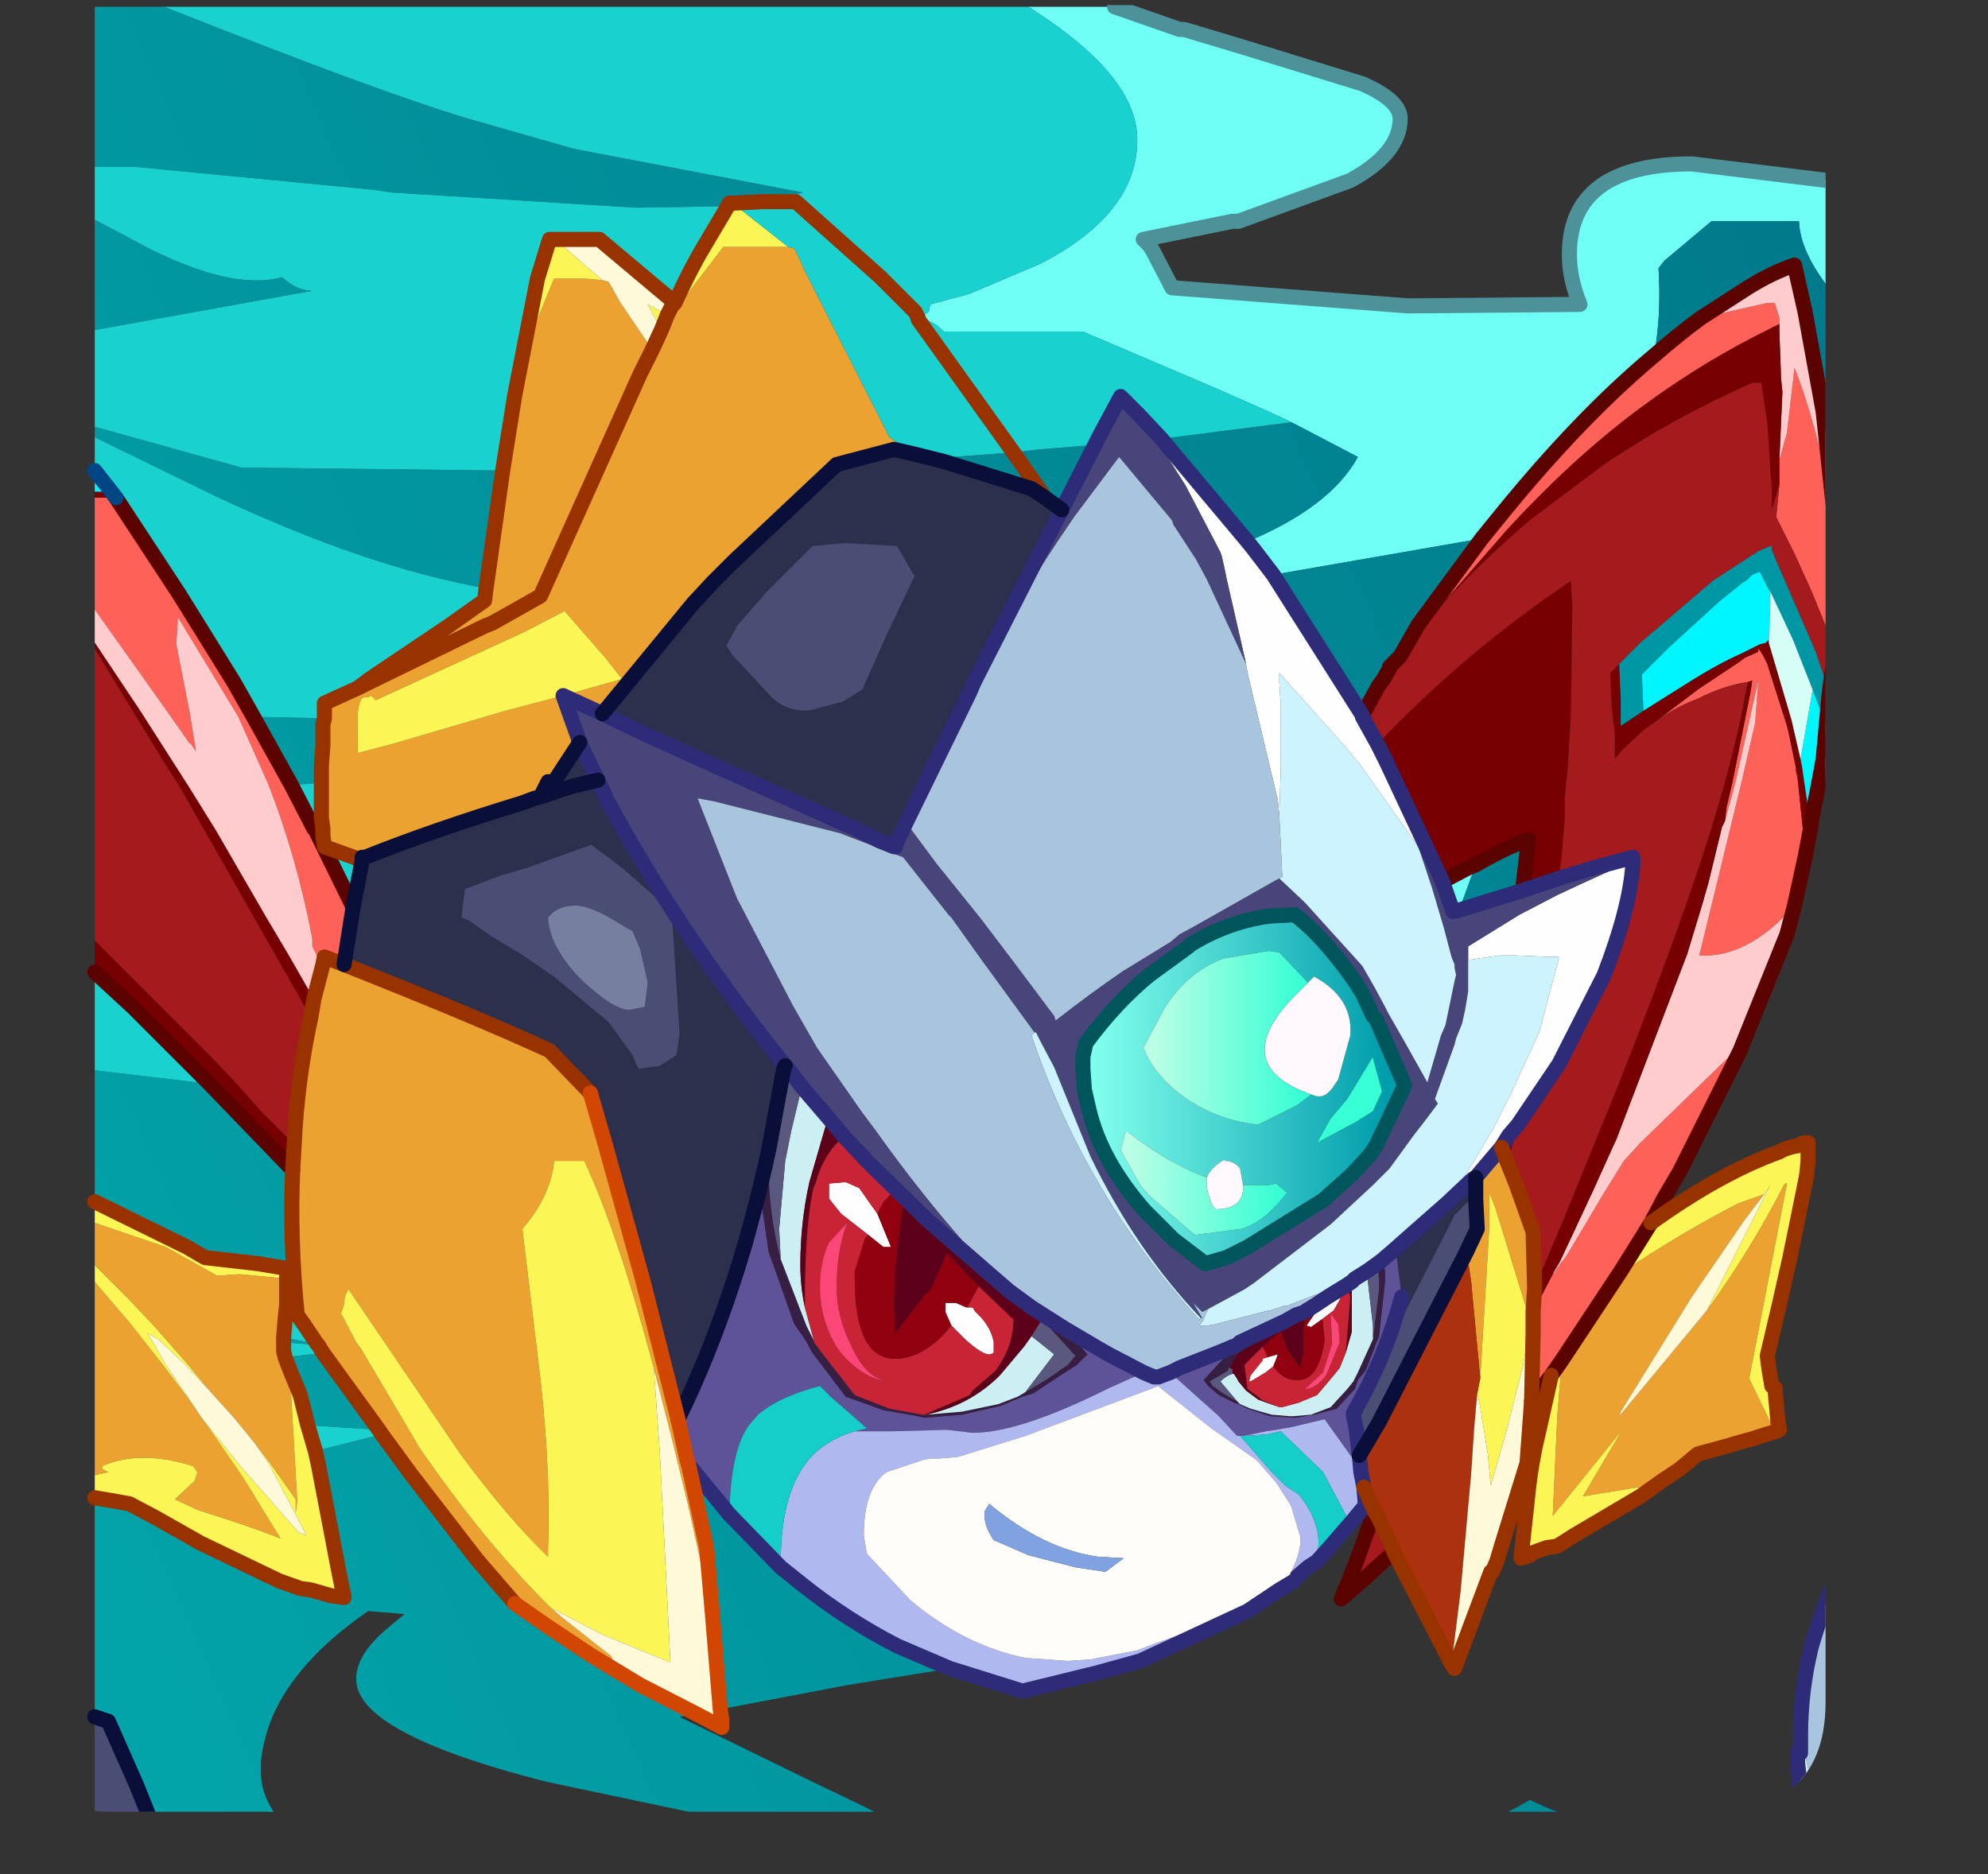 <?xml version="1.0" encoding="UTF-8" standalone="no"?>
<svg xmlns:ffdec="https://www.free-decompiler.com/flash" xmlns:xlink="http://www.w3.org/1999/xlink" ffdec:objectType="frame" height="55.4px" width="58.75px" xmlns="http://www.w3.org/2000/svg">
  <rect width="100%" height="100%" fill="#333333" stroke="none"/>
  <g transform="matrix(1.0, 0.0, 0.0, 1.0, 0.0, 0.15)">
    <clipPath id="clipPath0" transform="matrix(1.0, 0.0, 0.0, 1.0, 0.0, 0.0)">
      <path d="M50.5 0.0 Q53.95 0.0 53.95 3.3 L53.95 50.15 Q53.95 53.4 50.5 53.4 L3.3 53.4 Q0.0 53.4 0.0 50.15 L0.0 3.3 Q0.0 0.0 3.3 0.0 L50.5 0.0" fill="#000000" fill-rule="evenodd" stroke="none"/>
    </clipPath>
    <g clip-path="url(#clipPath0)">
      <use ffdec:characterId="2" height="62.1" transform="matrix(0.893, 0.0, 0.0, 0.893, 2.577, -0.173)" width="62.95" xlink:href="#shape1"/>
    </g>
    <use ffdec:characterId="3" height="53.4" transform="matrix(1.0, 0.0, 0.0, 1.0, 0.0, 0.0)" width="53.95" xlink:href="#shape2"/>
  </g>
  <defs>
    <g id="shape1" transform="matrix(1.0, 0.0, 0.0, 1.0, 0.25, 0.25)">
      <path d="M61.95 13.5 L62.45 13.85 62.45 13.95 61.95 13.5 M57.2 24.9 Q60.45 23.75 62.35 22.5 L62.45 22.45 62.45 24.55 57.85 25.35 57.1 25.45 57.2 24.9 M51.6 11.55 Q49.15 13.6 46.55 16.8 L45.9 17.6 39.0 18.8 38.35 17.95 38.15 17.7 Q40.9 16.55 41.8 14.9 L39.6 13.75 38.85 13.4 37.15 12.65 32.7 10.75 28.1 10.75 Q27.7 10.35 27.25 10.3 L27.6 10.1 27.65 9.85 28.95 9.5 31.3 8.5 Q34.5 6.85 34.5 4.4 34.5 2.45 31.5 0.4 L30.9 0.0 33.75 0.0 35.9 0.75 36.05 0.75 38.05 1.35 41.95 2.55 Q43.2 3.1 43.2 3.7 43.2 4.85 41.55 5.75 L37.85 7.1 37.65 7.1 34.7 7.7 34.9 7.9 35.0 8.05 35.65 9.3 43.45 9.9 49.15 9.85 Q48.8 9.0 48.8 8.2 48.8 5.2 52.85 5.2 L61.0 6.2 Q59.2 6.35 58.45 6.9 57.95 7.3 57.95 8.2 57.95 9.95 59.9 11.8 56.45 8.95 56.4 7.1 L53.5 7.1 51.95 8.4 51.75 8.65 Q51.85 10.2 51.6 11.55 M44.6 28.95 L45.45 28.5 45.7 28.4 45.15 29.9 44.95 29.95 44.6 28.95" fill="#6ffff6" fill-rule="evenodd" stroke="none"/>
      <path d="M61.95 13.5 L62.45 13.95 62.45 22.45 62.35 22.5 Q60.45 23.75 57.2 24.9 L57.3 23.8 57.4 22.7 57.55 21.65 57.55 21.15 57.55 16.7 57.2 13.4 56.6 10.1 56.25 8.55 Q55.5 8.8 54.7 9.3 L53.15 10.3 Q52.4 10.85 51.6 11.55 51.85 10.2 51.75 8.65 L51.95 8.4 53.5 7.1 56.4 7.1 Q56.45 8.95 59.9 11.8 L61.95 13.5 M45.9 17.6 L43.8 20.45 43.2 21.5 43.1 21.6 43.0 21.7 42.85 21.85 42.85 21.9 42.65 22.25 42.5 22.45 41.95 23.45 39.0 18.8 45.9 17.6 M39.6 13.75 L41.8 14.9 Q40.9 16.55 38.15 17.7 L35.3 14.3 39.6 13.75 M45.7 28.4 Q46.65 27.85 47.45 27.55 L47.25 29.25 45.15 29.9 45.7 28.4 M27.7 14.95 L30.4 14.75 31.25 14.65 33.1 14.5 32.0 16.65 31.45 16.25 31.0 15.95 28.1 15.05 27.7 14.95 M22.1 6.45 L21.7 6.5 21.2 6.55 21.1 6.5 21.0 6.5 20.95 6.6 17.9 6.65 9.85 6.15 9.15 6.05 1.35 5.3 0.0 5.3 0.0 0.0 2.3 0.0 Q9.35 2.8 12.35 3.7 L15.85 4.7 23.45 6.15 22.1 6.45 21.1 6.5 22.1 6.45 M7.6 23.55 L7.55 23.75 7.55 24.45 7.5 25.1 7.5 25.7 6.5 25.75 5.25 23.5 7.6 23.55 M7.55 27.2 L7.55 27.45 7.3 27.25 7.25 27.2 7.55 27.2 M30.4 14.75 L31.45 16.25 30.4 14.75 M0.0 7.05 L1.05 7.6 Q4.35 9.45 6.2 8.95 6.7 9.4 7.2 9.4 L0.0 10.7 0.0 7.05 M0.0 13.9 L4.85 15.25 13.5 15.35 12.95 19.25 Q9.0 18.55 4.0 16.2 L0.0 14.25 0.0 13.9 M3.8 35.65 L6.55 38.5 Q6.45 40.8 6.7 43.3 L6.95 43.65 6.3 43.45 6.35 42.95 6.35 42.55 6.35 42.1 6.35 42.0 6.4 41.8 6.4 41.75 6.3 41.75 5.4 41.6 3.65 41.4 3.05 41.05 0.0 39.55 0.0 35.2 3.8 35.65 M20.45 53.3 L20.25 51.0 19.65 48.25 21.0 49.9 22.7 51.65 23.45 52.25 Q24.9 53.4 26.55 54.25 L28.3 55.0 24.9 55.55 20.7 56.35 20.45 53.3 M6.45 45.1 L6.3 44.7 7.55 44.55 9.4 47.1 7.05 46.95 6.8 45.95 6.45 45.1 M6.25 44.2 L6.25 44.05 7.35 44.25 7.4 44.3 6.25 44.2 M0.6 49.45 L1.15 49.55 2.0 50.0 3.5 50.85 6.1 52.1 6.8 52.35 7.15 52.4 7.85 52.6 7.9 52.6 8.25 52.65 8.05 51.65 7.85 50.6 7.4 48.25 7.3 47.8 9.5 47.25 10.45 48.55 12.65 51.4 13.9 52.85 14.9 53.55 16.4 54.55 18.05 55.55 19.9 56.5 19.35 56.6 23.75 58.75 Q27.85 60.7 28.1 61.0 L27.3 61.6 21.65 61.6 23.25 60.5 14.95 58.75 Q8.65 57.15 8.65 55.35 8.65 54.55 9.65 53.7 L10.25 53.2 9.05 53.1 Q7.3 54.3 6.4 55.65 5.65 56.75 5.5 58.05 L5.5 58.45 Q5.5 60.1 8.15 61.6 L2.55 61.6 2.4 61.4 1.4 58.9 0.45 56.75 0.0 56.6 0.0 49.55 0.6 49.45 M56.5 59.55 L56.6 60.2 56.85 61.0 56.95 61.25 56.25 61.6 43.3 61.6 44.4 61.05 47.5 59.35 Q51.4 61.3 56.5 59.55" fill="url(#gradient0)" fill-rule="evenodd" stroke="none"/>
      <path d="M53.15 10.3 L55.35 9.8 55.6 9.8 55.75 10.3 55.75 10.5 55.25 10.75 Q53.35 11.7 51.6 12.95 L51.05 13.35 Q48.85 15.0 46.7 17.35 L44.0 20.45 43.2 21.5 43.8 20.45 45.9 17.6 46.55 16.8 Q49.15 13.6 51.6 11.55 52.4 10.85 53.15 10.3 M55.75 15.0 L56.0 14.1 56.25 11.95 Q56.95 13.7 57.55 16.7 L57.55 21.15 56.9 19.55 56.75 19.2 56.25 18.1 55.65 16.9 55.65 16.85 55.75 15.8 55.75 15.0 M54.7 22.35 Q53.95 22.45 53.05 22.9 52.25 23.2 51.6 23.7 L53.05 22.6 54.4 21.7 54.6 21.55 55.05 21.35 55.05 21.25 55.1 21.3 55.2 21.45 55.35 21.75 56.0 23.8 56.05 24.0 56.3 25.2 56.3 25.3 56.35 25.5 56.4 26.0 56.55 27.45 56.6 28.15 56.25 29.75 Q54.7 31.5 53.1 31.4 L54.5 25.65 54.95 23.7 55.05 22.3 54.85 23.2 54.3 25.65 53.95 26.95 54.0 26.5 54.2 25.65 54.8 22.65 54.85 22.3 54.7 22.35 M48.25 41.95 L48.3 41.9 48.5 41.6 48.7 41.35 49.95 39.25 50.6 38.2 51.15 37.6 54.55 34.3 54.45 34.55 52.7 38.05 52.45 38.55 51.95 39.4 51.5 40.25 50.5 41.85 48.55 44.8 48.2 45.3 47.55 46.15 47.6 43.9 47.6 43.45 47.6 43.2 48.25 41.95 M0.7 16.25 L2.8 19.45 4.6 22.35 5.25 23.5 6.5 25.75 7.25 27.2 7.3 27.25 8.55 29.8 8.25 31.7 7.6 31.45 7.55 31.7 7.35 31.4 7.2 31.1 7.2 30.85 Q6.7 28.2 5.75 25.75 L4.75 23.5 2.75 20.2 2.7 21.1 3.15 23.4 3.35 24.65 3.15 24.35 3.15 24.4 2.45 23.4 0.0 19.95 0.0 16.25 0.7 16.25 M42.9 50.9 L43.0 51.15 42.65 51.45 42.05 52.0 42.9 50.9" fill="#ff6158" fill-rule="evenodd" stroke="none"/>
      <path d="M55.75 10.5 L55.75 10.3 55.6 9.8 55.35 9.8 53.15 10.3 54.7 9.3 Q55.5 8.8 56.25 8.55 L56.6 10.1 57.2 13.4 57.55 16.7 Q56.95 13.7 56.25 11.95 L56.0 14.1 55.75 15.0 55.85 12.75 55.8 12.25 55.8 12.15 55.75 10.75 55.75 10.5 M53.95 26.95 L54.3 25.65 54.85 23.2 55.05 22.3 54.95 23.7 54.5 25.65 53.1 31.4 Q54.7 31.5 56.25 29.75 L56.0 30.7 54.55 34.3 51.15 37.6 50.6 38.2 49.95 39.25 48.7 41.35 48.5 41.6 48.3 41.9 48.25 41.95 48.3 41.85 48.45 41.6 48.55 41.4 49.6 39.15 50.3 37.6 50.35 37.5 52.7 31.35 53.2 29.7 53.4 29.0 53.85 27.15 53.95 26.95 M0.0 19.95 L2.45 23.4 3.15 24.4 3.15 24.35 3.35 24.65 3.15 23.4 2.7 21.1 2.75 20.2 4.75 23.5 5.75 25.75 Q6.7 28.2 7.2 30.85 L7.2 31.1 7.35 31.4 7.55 31.7 7.25 32.85 6.45 31.45 5.65 30.1 4.0 27.25 3.1 25.8 1.5 23.3 0.0 21.05 0.0 19.95" fill="#ffcdcd" fill-rule="evenodd" stroke="none"/>
      <path d="M44.0 20.45 L46.7 17.35 Q48.85 15.0 51.05 13.35 L51.6 12.95 Q53.35 11.7 55.25 10.75 L55.75 10.5 55.75 10.75 55.8 12.15 55.8 12.25 55.85 12.75 55.75 15.0 55.75 15.8 55.5 16.65 55.5 16.05 55.35 13.8 55.15 12.45 54.85 12.45 Q52.25 13.6 49.95 15.15 L47.55 16.95 Q45.65 18.55 44.0 20.45 M42.45 24.4 Q45.35 21.35 48.85 19.0 L48.9 19.85 48.85 23.45 48.75 25.2 48.7 25.65 48.65 26.2 48.65 26.4 48.65 26.85 48.55 28.1 48.45 28.85 47.25 29.25 47.45 27.55 Q46.65 27.85 45.7 28.4 L45.45 28.5 44.6 28.95 42.75 25.0 42.45 24.4 M47.1 37.0 L46.75 38.25 46.55 37.75 46.8 37.35 47.1 37.0 M47.65 42.4 L48.6 40.15 50.35 35.85 Q52.9 29.45 53.95 25.65 L54.2 24.7 54.45 23.65 54.7 22.35 54.85 22.3 54.8 22.65 54.2 25.65 54.0 26.5 53.95 26.95 53.85 27.15 53.4 29.0 53.2 29.7 52.7 31.35 50.35 37.5 50.3 37.6 49.6 39.15 48.55 41.4 48.45 41.6 48.3 41.85 48.25 41.95 47.6 43.2 47.65 42.4 M51.6 23.7 L51.25 23.95 50.55 24.6 50.3 24.9 50.3 24.85 50.3 24.35 50.3 24.05 50.2 23.2 50.15 22.05 50.45 21.75 50.5 22.9 50.5 23.8 51.25 23.3 52.6 22.45 Q53.7 21.75 54.5 21.4 L55.1 21.1 55.3 21.05 55.4 20.95 55.4 21.05 56.15 23.6 56.45 24.9 56.5 25.15 56.55 25.5 56.75 26.85 56.8 27.0 56.8 27.1 56.6 28.15 56.55 27.45 56.4 26.0 56.35 25.5 56.3 25.3 56.3 25.2 56.05 24.0 56.0 23.8 55.35 21.75 55.2 21.45 55.1 21.3 55.05 21.25 55.05 21.35 54.6 21.55 54.4 21.7 53.05 22.6 51.6 23.7 M0.55 16.05 L0.7 16.25 0.0 16.25 0.0 16.05 0.55 16.05 M0.0 21.25 L0.0 21.05 1.5 23.3 3.1 25.8 4.0 27.25 5.65 30.1 6.45 31.45 7.25 32.85 7.15 33.45 2.8 25.8 2.35 25.1 1.25 23.3 0.0 21.25 M3.8 35.65 L1.25 33.1 0.0 31.95 0.0 30.9 3.85 34.75 4.75 35.7 5.5 36.55 6.6 37.65 6.55 38.5 3.8 35.65 M42.35 49.8 L42.45 49.95 41.7 51.6 42.35 49.8" fill="#770002" fill-rule="evenodd" stroke="none"/>
      <path d="M43.2 21.5 L44.0 20.45 Q45.65 18.55 47.55 16.95 L49.95 15.15 Q52.25 13.6 54.85 12.45 L55.15 12.45 55.35 13.8 55.5 16.05 55.5 16.65 55.75 15.8 55.65 16.85 55.65 16.9 56.25 18.1 56.75 19.2 56.9 19.55 57.55 21.15 57.55 21.65 57.4 22.7 57.2 22.1 56.95 21.35 55.65 18.35 55.55 18.1 55.5 18.0 55.5 17.85 55.45 17.85 55.1 18.0 Q55.05 18.0 54.95 18.1 L54.85 18.15 53.55 19.0 51.15 21.05 50.45 21.75 50.15 22.05 50.2 23.2 50.3 24.05 50.3 24.35 50.3 24.85 50.3 24.9 50.55 24.6 51.25 23.95 51.6 23.7 Q52.25 23.2 53.05 22.9 53.95 22.45 54.7 22.35 L54.45 23.65 54.2 24.7 53.95 25.65 Q52.9 29.45 50.35 35.85 L48.6 40.15 47.65 42.4 47.6 40.55 47.05 39.0 46.75 38.25 47.1 37.0 48.45 35.0 49.95 32.05 Q50.8 29.85 50.9 28.4 L50.9 28.25 50.9 28.15 49.6 28.5 48.45 28.85 48.55 28.1 48.65 26.85 48.65 26.4 48.65 26.2 48.7 25.65 48.75 25.2 48.85 23.45 48.9 19.85 48.85 19.0 Q45.35 21.35 42.45 24.4 L41.95 23.5 41.95 23.45 42.5 22.45 42.65 22.25 42.85 21.9 42.85 21.85 43.0 21.7 43.1 21.6 43.2 21.5 M0.0 21.25 L1.25 23.3 2.35 25.1 2.8 25.8 7.15 33.45 Q6.7 35.5 6.6 37.65 L5.5 36.55 4.75 35.7 3.85 34.75 0.0 30.9 0.0 21.25 M42.45 49.95 L42.9 50.9 42.05 52.0 41.25 52.7 41.7 51.6 42.45 49.95" fill="#a51a1d" fill-rule="evenodd" stroke="none"/>
      <path d="M38.15 17.7 L38.35 17.95 39.0 18.8 41.95 23.45 41.95 23.5 42.45 24.4 42.75 25.0 43.65 27.45 43.8 27.8 41.85 25.05 41.35 24.45 39.2 22.05 39.2 22.35 39.25 23.15 39.25 25.2 39.2 26.75 39.15 26.25 38.15 22.05 38.1 21.75 37.45 18.9 37.4 18.65 37.3 18.2 37.25 18.05 36.1 15.85 35.15 14.35 34.55 13.5 35.3 14.3 38.15 17.7 M50.9 28.25 L50.9 28.4 Q50.8 29.85 49.95 32.05 L48.45 35.0 47.1 37.0 46.8 37.35 46.55 37.75 46.25 38.1 45.7 38.75 45.6 38.8 44.75 39.6 45.65 38.2 46.3 37.1 46.85 36.0 47.8 33.95 48.45 31.5 48.45 31.45 48.2 31.45 47.0 31.4 46.5 31.4 45.45 31.55 45.45 31.1 47.15 30.05 48.4 29.4 49.15 29.05 50.9 28.25 M40.45 43.15 L40.55 43.0 40.8 42.7 41.0 42.6 41.25 42.6 41.2 42.8 41.0 43.15 40.6 43.45 40.25 43.7 40.1 43.65 40.45 43.15 M39.0 45.0 L38.75 45.2 38.25 45.5 38.2 45.5 38.25 45.3 38.65 44.8 38.65 44.75 38.8 44.7 39.15 44.6 39.1 44.75 39.0 45.0 M25.9 39.95 L26.35 41.05 26.1 41.05 25.6 40.65 24.7 39.95 24.3 39.45 24.3 38.95 24.85 38.9 25.3 39.1 25.65 39.6 25.9 39.95 M28.35 43.65 L28.15 43.2 28.15 42.9 28.5 42.9 28.85 43.05 29.05 43.05 29.15 43.2 Q29.65 43.65 29.75 44.2 L29.75 44.55 29.65 44.6 Q29.4 44.65 28.8 44.1 L28.35 43.65 M62.45 50.0 L61.9 49.8 62.45 49.3 62.45 50.0" fill="#ffffff" fill-rule="evenodd" stroke="none"/>
      <path d="M50.45 21.75 L51.15 21.05 53.55 19.0 54.85 18.15 54.95 18.1 Q55.05 18.0 55.1 18.0 L55.45 17.85 55.5 17.85 55.5 18.0 55.55 18.1 55.65 18.35 56.95 21.35 57.2 22.1 57.4 22.7 57.3 23.8 56.85 22.6 56.2 20.95 55.45 19.35 55.4 19.3 55.3 19.1 55.1 18.7 54.85 18.8 54.65 19.0 54.55 19.05 53.8 19.65 52.1 21.2 51.2 22.1 51.25 23.3 50.5 23.8 50.5 22.9 50.45 21.75" fill="#0098a6" fill-rule="evenodd" stroke="none"/>
      <path d="M51.25 23.3 L51.2 22.1 52.1 21.2 53.8 19.65 54.55 19.05 54.65 19.0 54.85 18.8 55.1 18.7 55.3 19.1 55.4 19.3 55.45 19.35 55.45 19.4 55.45 19.75 55.4 20.95 55.3 21.05 55.1 21.1 54.5 21.4 Q53.7 21.75 52.6 22.45 L51.25 23.3 M56.85 22.6 L57.3 23.8 57.2 24.9 57.1 25.45 56.8 27.0 56.75 26.85 56.55 25.5 56.5 25.15 56.45 24.9 56.85 22.6 M0.0 15.35 L0.55 16.05 0.0 16.05 0.0 15.35" fill="#00f7ff" fill-rule="evenodd" stroke="none"/>
      <path d="M55.45 19.35 L56.2 20.95 56.85 22.6 56.45 24.9 56.15 23.6 55.4 21.05 55.4 20.95 55.45 19.75 55.45 19.4 55.45 19.35" fill="#d7fff8" fill-rule="evenodd" stroke="none"/>
      <path d="M42.75 25.0 L44.6 28.95 44.95 29.95 45.15 29.9 47.25 29.25 48.45 28.85 49.6 28.5 50.9 28.15 50.9 28.25 49.15 29.05 48.4 29.4 47.15 30.05 45.45 31.1 45.45 31.55 45.45 32.6 45.35 33.2 45.25 33.65 45.05 34.15 45.0 34.35 44.35 36.15 44.45 36.3 44.0 36.9 43.65 37.35 42.85 38.45 42.45 38.85 42.3 39.0 40.9 40.3 38.35 42.25 38.05 42.45 36.85 43.1 36.65 43.2 36.35 42.9 36.65 43.4 36.6 43.4 Q34.45 41.15 32.95 38.05 L31.75 35.1 31.3 34.25 31.15 33.95 31.1 33.95 29.35 31.55 28.35 30.15 28.25 30.05 26.75 28.15 24.65 27.35 20.5 26.3 19.95 26.2 21.25 29.5 23.1 33.05 23.5 33.75 23.9 34.45 25.4 36.6 25.85 37.2 Q27.95 40.15 30.25 42.5 L27.6 40.2 25.6 38.25 24.8 37.4 24.3 36.8 23.4 35.75 23.1 35.35 22.85 35.05 22.25 34.3 Q19.1 30.25 16.95 26.25 L16.65 25.6 16.45 25.2 16.05 24.35 16.0 24.2 15.5 22.8 16.8 23.4 18.05 24.0 19.8 24.8 25.15 27.2 25.95 27.6 26.45 27.8 26.5 27.8 26.5 27.75 26.85 27.0 27.85 28.35 29.3 30.15 30.4 31.6 31.75 33.4 31.8 33.55 Q32.95 32.65 34.05 31.9 L34.3 31.75 35.6 30.95 35.9 30.7 36.45 30.4 39.1 28.9 39.2 28.85 40.05 29.65 41.95 31.75 42.35 32.45 42.7 33.1 42.8 33.3 43.0 33.65 43.4 34.35 44.1 35.6 44.55 34.05 44.7 33.7 45.0 32.25 45.05 32.05 45.0 31.8 45.0 31.7 44.9 31.45 44.65 30.5 44.25 29.15 43.8 27.8 43.65 27.45 42.75 25.0 M41.7 32.25 Q40.6 30.7 39.7 30.05 L38.85 30.1 Q37.45 30.3 36.25 31.05 L36.2 31.1 34.9 32.05 Q33.8 32.95 32.8 34.3 L32.7 34.75 32.7 34.8 32.7 35.15 32.75 35.85 32.9 36.5 Q33.3 38.2 34.75 39.85 L35.6 40.7 35.7 40.8 36.75 41.6 37.45 41.4 38.15 41.05 40.65 39.5 41.6 38.65 42.2 38.0 42.4 37.7 43.35 35.7 42.55 33.85 42.4 33.5 42.3 33.4 41.95 32.65 41.7 32.25 M34.55 13.5 L35.15 14.35 36.1 15.85 37.25 18.05 37.3 18.2 37.4 18.65 37.45 18.9 38.1 21.75 36.8 18.95 36.45 18.3 35.7 17.15 35.65 17.0 33.9 14.9 32.4 16.9 32.3 17.05 Q30.65 19.45 29.1 22.35 L32.0 16.65 33.1 14.5 33.25 14.2 33.95 12.9 34.55 13.5" fill="#474579" fill-rule="evenodd" stroke="none"/>
      <path d="M43.8 27.8 L44.25 29.15 44.65 30.5 44.9 31.45 45.0 31.7 45.0 31.8 45.05 32.05 45.0 32.25 44.7 33.7 44.55 34.05 44.1 35.6 43.4 34.35 43.0 33.65 42.8 33.3 42.7 33.1 42.35 32.45 41.95 31.75 40.05 29.65 39.2 28.85 39.3 28.8 39.2 26.75 39.25 25.2 39.25 23.15 39.2 22.35 39.2 22.05 41.35 24.45 41.85 25.05 43.8 27.8 M31.1 33.95 L31.15 33.95 31.3 34.25 31.75 35.1 32.95 38.05 Q34.45 41.15 36.6 43.4 L36.55 43.45 Q32.8 39.35 31.0 34.05 L31.1 33.95 M36.85 43.1 L38.05 42.45 38.35 42.25 40.9 40.3 42.3 39.0 42.45 38.85 42.85 38.45 43.65 37.35 44.0 36.9 44.45 36.3 44.35 36.15 45.0 34.35 45.05 34.15 45.25 33.65 45.35 33.2 45.45 32.6 45.45 31.55 46.5 31.4 47.0 31.4 48.2 31.45 48.45 31.45 48.45 31.5 47.8 33.95 46.85 36.0 46.3 37.1 45.65 38.2 44.75 39.6 43.5 40.7 43.05 41.1 42.7 41.4 42.65 41.45 42.45 41.6 42.1 41.85 41.7 42.1 41.6 42.15 41.4 42.25 40.35 42.65 39.95 42.8 39.45 43.0 39.35 43.0 38.9 43.15 38.85 43.15 37.1 43.6 36.85 43.65 36.6 43.65 36.55 43.65 36.7 43.45 36.75 43.3 36.85 43.1 M60.35 49.15 L60.85 48.95 61.25 48.75 62.2 48.5 62.45 48.4 62.45 49.3 61.9 49.8 62.45 50.0 62.45 54.1 61.75 53.7 61.45 53.4 Q60.25 52.25 60.25 50.6 L60.35 49.15 M2.55 61.6 L1.15 61.6 1.4 61.45 2.2 61.1 2.4 61.4 2.55 61.6 M56.45 57.8 L56.6 57.85 56.95 59.4 57.35 60.2 57.8 60.7 58.55 61.5 58.5 61.6 57.05 61.6 56.95 61.25 56.85 61.0 56.6 60.2 56.5 59.55 56.35 58.1 56.35 57.75 56.45 57.8" fill="#cdf4ff" fill-rule="evenodd" stroke="none"/>
      <path d="M41.7 32.25 L41.95 32.65 42.3 33.4 42.4 33.5 42.55 33.85 43.35 35.7 42.4 37.7 42.2 38.0 41.6 38.65 40.65 39.5 38.15 41.05 37.45 41.4 36.75 41.6 35.7 40.8 35.6 40.7 34.75 39.85 Q33.3 38.2 32.9 36.5 L32.75 35.85 32.7 35.15 32.7 34.8 32.7 34.75 32.8 34.3 Q33.8 32.95 34.9 32.05 L36.2 31.1 36.25 31.05 Q37.45 30.3 38.85 30.1 L39.7 30.05 Q40.6 30.7 41.7 32.25 M42.6 35.9 L42.3 34.8 42.3 34.75 41.45 36.15 40.9 36.8 40.45 37.6 41.75 36.9 42.3 36.55 42.6 35.9 M40.25 36.0 L40.4 36.05 Q40.75 36.15 41.05 35.65 L41.15 35.5 41.55 34.05 Q41.65 32.8 40.35 32.1 L40.15 32.3 39.2 31.3 38.85 31.25 37.35 31.5 Q36.15 31.95 35.4 33.15 L34.7 34.45 Q35.05 35.35 36.0 36.05 37.1 36.85 38.5 37.0 L39.8 36.35 40.25 36.0 M36.8 38.75 Q35.55 38.3 34.2 37.25 L34.1 37.25 33.95 37.85 34.6 39.0 34.9 39.35 36.4 40.65 37.95 40.45 Q38.75 40.2 39.45 39.25 L39.1 38.95 38.85 39.0 38.55 39.0 38.0 39.0 37.9 38.45 Q37.7 38.2 37.4 38.2 L37.4 38.15 Q36.95 38.4 36.8 38.75" fill="url(#gradient1)" fill-rule="evenodd" stroke="none"/>
      <path d="M42.6 35.9 L42.3 36.55 41.75 36.9 40.45 37.6 40.9 36.8 41.45 36.15 42.3 34.75 42.3 34.8 42.6 35.9" fill="#37ffd5" fill-rule="evenodd" stroke="none"/>
      <path d="M40.15 32.3 L40.35 32.1 Q41.65 32.8 41.55 34.05 L41.15 35.5 41.05 35.65 Q40.75 36.15 40.4 36.05 L40.25 36.0 Q37.55 35.05 39.6 32.85 L40.15 32.3 M38.0 39.0 Q38.05 39.8 37.1 39.8 L37.0 39.7 Q36.75 39.15 36.8 38.75 36.95 38.4 37.4 38.15 L37.4 38.2 Q37.7 38.2 37.9 38.45 L38.0 39.0" fill="#fff9fd" fill-rule="evenodd" stroke="none"/>
      <path d="M46.75 38.25 L47.05 39.0 47.6 40.55 47.65 42.4 47.6 43.2 47.6 43.45 47.6 43.9 47.5 43.65 47.45 43.45 47.35 43.0 46.35 39.75 46.15 39.25 46.15 40.4 45.85 45.4 45.55 42.2 45.4 41.2 45.75 40.45 45.7 39.45 45.7 38.75 46.25 38.1 46.55 37.75 46.75 38.25 M16.8 23.4 L15.5 22.8 16.0 24.2 16.05 24.35 15.2 25.65 15.0 25.65 14.75 26.15 14.55 26.2 14.15 26.35 Q11.2 27.25 8.95 28.15 L8.85 28.15 8.85 28.25 7.6 27.8 7.55 27.45 7.55 27.2 7.5 26.85 7.5 25.7 7.5 25.1 7.55 24.45 7.55 23.75 7.6 23.55 7.6 23.05 8.7 22.55 9.0 22.4 12.9 20.5 13.15 20.4 12.9 20.5 9.0 22.4 8.7 22.55 9.1 22.25 11.7 20.5 12.9 19.65 12.95 19.25 13.5 15.35 13.9 12.85 14.6 10.45 15.2 9.0 16.25 9.0 16.8 9.05 17.0 9.1 17.15 9.35 17.2 9.45 17.4 9.8 18.45 11.35 18.05 12.15 18.5 11.4 18.8 10.85 19.15 10.3 19.35 9.95 19.65 9.45 20.8 7.95 22.2 7.95 22.95 7.95 23.15 8.0 23.3 8.3 23.35 8.4 23.5 8.75 26.3 14.25 26.6 14.45 27.1 14.8 26.45 14.65 24.55 15.15 21.15 18.35 20.45 19.05 19.8 19.75 16.8 23.4 M50.5 41.85 L50.6 41.85 Q52.55 40.55 54.4 39.6 L55.25 39.3 54.6 40.15 52.85 42.7 50.5 46.5 50.45 46.65 53.35 43.15 Q54.8 41.15 55.9 39.0 56.0 38.9 56.0 38.95 L54.75 45.4 55.5 46.95 55.7 46.8 55.7 46.85 55.75 47.05 55.75 47.1 55.7 47.1 55.65 47.15 55.15 47.3 54.85 47.4 54.3 47.55 54.15 47.6 53.05 47.9 52.45 48.4 51.85 48.8 51.4 48.95 49.25 49.3 50.55 47.1 48.25 49.95 48.4 46.65 48.55 44.8 50.5 41.85 M13.6 20.15 L14.75 19.5 18.05 12.15 14.75 19.5 13.6 20.15 13.55 20.1 13.15 20.4 13.6 20.15 M7.55 31.7 L7.6 31.45 8.25 31.7 Q12.55 33.4 15.05 34.55 L16.4 35.95 16.85 37.5 18.15 42.2 19.3 46.75 19.6 48.1 19.65 48.25 20.25 51.0 20.45 53.3 19.65 49.65 19.15 47.6 19.05 47.2 18.5 45.05 Q17.3 40.55 16.2 38.2 L15.2 38.2 Q15.1 39.35 14.15 40.45 L14.65 44.6 Q15.1 48.1 15.0 51.05 L15.0 51.3 Q13.65 50.0 12.1 47.9 L8.4 42.45 Q8.25 42.65 8.25 42.95 L8.15 43.25 8.65 44.2 8.8 44.4 10.75 47.7 Q12.85 50.75 14.95 52.85 L15.1 53.0 15.45 53.3 17.1 54.6 17.15 54.8 18.05 55.55 16.4 54.55 14.9 53.55 13.9 52.85 12.65 51.4 10.45 48.55 9.5 47.25 9.4 47.1 7.55 44.55 7.4 44.3 7.35 44.25 6.95 43.65 6.7 43.3 Q6.45 40.8 6.55 38.5 L6.6 37.65 Q6.7 35.5 7.15 33.45 L7.25 32.85 7.55 31.7 M15.5 22.8 L17.45 22.25 16.9 21.55 15.55 20.0 14.2 20.7 9.3 22.95 9.15 22.8 9.05 22.85 8.95 22.85 Q8.65 22.85 8.7 24.05 L8.7 24.7 9.85 24.4 13.6 23.3 15.5 22.8 M6.35 42.1 L6.35 42.55 6.35 42.95 6.3 43.45 6.25 44.05 6.25 44.2 6.25 44.5 6.3 44.7 6.45 45.1 6.7 49.45 6.65 49.85 6.65 49.4 5.8 48.2 5.3 47.55 4.65 46.75 3.75 45.75 3.05 44.9 1.95 43.65 1.1 42.75 0.0 41.65 0.0 40.25 2.35 41.05 4.05 42.0 4.8 41.95 6.35 42.1 M0.0 42.2 L0.25 42.5 1.15 43.55 2.25 44.95 3.2 46.2 3.5 46.65 3.65 46.85 4.75 48.45 4.95 48.75 6.15 50.7 Q5.3 50.35 3.4 49.75 L2.65 49.4 3.3 48.8 3.4 48.5 3.25 48.3 Q1.5 47.75 0.25 48.3 L0.25 48.4 0.45 48.5 0.0 48.6 0.0 42.2" fill="#eca330" fill-rule="evenodd" stroke="none"/>
      <path d="M26.85 27.0 L26.5 27.75 26.5 27.8 26.45 27.8 25.95 27.6 25.15 27.2 19.8 24.8 18.05 24.0 16.8 23.4 19.8 19.75 20.45 19.05 21.15 18.35 24.55 15.15 26.45 14.65 27.1 14.8 27.7 14.95 28.1 15.05 31.0 15.95 31.45 16.25 32.0 16.65 29.1 22.35 28.95 22.7 26.85 27.0 M16.05 24.35 L16.45 25.2 16.65 25.6 16.95 26.25 Q19.1 30.25 22.25 34.3 L22.85 35.05 22.8 35.15 22.3 37.85 22.2 38.3 22.0 39.15 21.9 39.55 21.55 40.85 Q20.6 44.1 19.3 46.75 L18.15 42.2 16.85 37.5 16.4 35.95 15.05 34.55 Q12.55 33.4 8.25 31.7 L8.55 29.8 8.85 28.25 8.85 28.15 8.95 28.15 Q11.2 27.25 14.15 26.35 L14.55 26.2 14.75 26.15 15.0 25.65 15.2 25.65 16.05 24.35 M44.75 39.6 L45.6 38.8 45.7 38.75 45.7 39.45 45.6 39.5 Q45.4 39.55 45.25 39.75 L45.0 40.0 42.55 44.8 41.75 47.1 41.65 46.6 41.65 46.55 Q42.7 44.75 43.25 42.7 L43.05 41.1 43.5 40.7 44.75 39.6 M23.75 17.85 L22.25 19.35 21.25 20.5 21.2 20.6 20.9 21.15 21.1 21.45 22.4 22.85 Q22.85 23.3 23.6 23.3 L24.75 23.0 25.4 22.6 26.2 20.8 27.15 18.8 27.1 18.8 26.55 17.85 24.8 17.75 23.75 17.85 M14.75 26.15 L15.8 25.8 16.65 25.6 15.8 25.8 14.75 26.15 M16.45 27.75 L16.4 27.75 14.3 28.5 13.45 28.75 12.25 29.2 12.2 29.6 12.15 30.05 12.15 30.15 12.4 30.25 13.1 30.75 13.85 31.2 14.1 31.35 15.2 32.1 17.0 33.6 17.8 34.7 17.9 34.95 17.95 35.05 18.0 35.15 18.35 35.1 18.7 35.05 19.25 34.7 19.35 34.0 19.35 33.95 19.1 30.05 19.05 29.9 17.45 28.5 16.45 27.75" fill="#2c304d" fill-rule="evenodd" stroke="none"/>
      <path d="M45.85 45.4 L46.15 40.4 46.15 39.25 46.35 39.75 47.35 43.0 47.45 43.45 47.5 43.65 47.25 45.05 46.7 47.2 46.2 48.95 46.1 47.9 45.85 46.35 45.8 46.1 45.75 45.9 45.85 45.4 M55.25 39.3 L54.4 39.6 Q52.55 40.55 50.6 41.85 L50.5 41.85 51.5 40.25 Q53.8 38.6 55.75 37.9 56.0 37.75 56.35 37.7 L56.55 37.6 56.7 37.6 56.7 38.2 56.65 38.7 56.1 41.4 55.75 42.95 55.35 44.65 55.4 45.05 55.5 45.65 55.6 45.7 55.7 46.8 55.5 46.95 54.75 45.4 56.0 38.95 Q56.0 38.9 55.9 39.0 54.8 41.15 53.35 43.15 L55.45 39.0 55.25 39.3 M48.55 44.8 L48.4 46.65 48.25 49.95 50.55 47.1 49.25 49.3 51.4 48.95 51.85 48.8 51.15 49.3 48.95 50.6 48.4 50.95 48.05 51.0 47.5 51.2 47.5 51.25 47.2 51.35 47.3 50.4 47.4 49.5 Q47.5 48.35 47.75 47.3 L48.2 45.3 48.55 44.8 M58.9 39.95 L58.95 39.95 Q60.65 40.7 62.45 42.2 L62.45 44.65 61.8 43.65 Q60.0 40.9 58.9 39.95 M21.2 6.55 L21.3 6.65 22.95 7.95 22.2 7.95 20.8 7.95 19.65 9.45 19.35 9.95 19.15 10.3 18.8 10.85 18.5 11.4 18.05 12.15 18.45 11.35 18.75 10.7 18.95 10.2 18.75 10.7 18.3 9.85 18.95 10.2 19.1 9.9 19.2 9.8 Q19.7 8.7 20.15 7.95 L20.95 6.6 21.0 6.5 21.1 6.5 21.2 6.55 M13.6 20.15 L13.15 20.4 13.55 20.1 13.6 20.15 M13.9 12.85 L14.3 10.8 14.65 9.0 15.05 7.7 15.15 7.7 15.35 7.8 16.8 9.05 16.25 9.0 15.2 9.0 14.6 10.45 13.9 12.85 M15.5 22.8 L13.6 23.3 9.85 24.4 8.7 24.7 8.7 24.05 Q8.65 22.85 8.95 22.85 L9.05 22.85 9.15 22.8 9.3 22.95 14.2 20.7 15.55 20.0 16.9 21.55 17.45 22.25 15.5 22.8 M0.0 39.55 L3.05 41.05 3.65 41.4 5.4 41.6 6.3 41.75 6.4 41.75 6.4 41.8 6.35 42.0 6.35 42.1 4.8 41.95 4.05 42.0 2.35 41.05 0.0 40.25 0.0 39.55 M15.1 53.0 L14.95 52.85 Q12.85 50.75 10.75 47.7 L8.8 44.4 8.65 44.2 8.15 43.25 8.25 42.95 Q8.25 42.65 8.4 42.45 L12.1 47.9 Q13.65 50.0 15.0 51.3 L15.0 51.05 Q15.1 48.1 14.65 44.6 L14.15 40.45 Q15.1 39.35 15.2 38.2 L16.2 38.2 Q17.3 40.55 18.5 45.05 L18.7 47.85 19.05 54.8 16.85 53.9 15.1 53.0 M0.0 41.65 L1.1 42.75 1.95 43.65 3.05 44.9 3.75 45.75 2.95 44.9 2.1 44.1 1.75 43.9 2.35 44.95 3.2 46.2 2.25 44.95 1.15 43.55 0.25 42.5 0.0 42.2 0.0 41.65 M5.3 47.55 L5.8 48.2 6.65 49.4 6.65 49.85 6.7 49.45 6.45 45.1 6.8 45.95 7.05 46.95 7.3 47.8 7.4 48.25 7.85 50.6 8.05 51.65 8.25 52.65 7.9 52.6 7.85 52.6 7.15 52.4 6.8 52.35 6.1 52.1 3.5 50.85 2.0 50.0 1.15 49.55 0.6 49.45 0.0 49.35 0.0 48.6 0.45 48.5 0.25 48.4 0.25 48.3 Q1.5 47.75 3.25 48.3 L3.4 48.5 3.3 48.8 2.65 49.4 3.4 49.75 Q5.3 50.35 6.15 50.7 L4.95 48.75 4.75 48.45 3.65 46.85 4.9 48.4 6.75 50.5 7.0 50.6 6.65 49.9 5.75 48.2 5.3 47.55" fill="#fcf656" fill-rule="evenodd" stroke="none"/>
      <path d="M45.7 39.45 L45.75 40.45 45.4 41.2 42.5 46.85 41.85 47.95 41.75 47.1 42.55 44.8 45.0 40.0 45.25 39.75 Q45.4 39.55 45.6 39.5 L45.7 39.45 M23.75 17.85 L24.8 17.75 26.55 17.85 27.1 18.8 27.15 18.8 26.2 20.8 25.4 22.6 24.75 23.0 23.6 23.3 Q22.85 23.3 22.4 22.85 L21.1 21.45 20.9 21.15 21.2 20.6 21.25 20.5 22.25 19.35 23.75 17.85 M16.45 27.75 L17.45 28.5 19.05 29.9 19.1 30.05 19.35 33.95 19.35 34.0 19.25 34.7 18.7 35.05 18.35 35.1 18.0 35.15 17.95 35.05 17.9 34.95 17.8 34.7 17.0 33.6 15.2 32.1 14.1 31.35 13.85 31.2 13.1 30.75 12.4 30.25 12.15 30.15 12.15 30.05 12.2 29.6 12.25 29.2 13.45 28.75 14.3 28.5 16.4 27.75 16.45 27.75 M15.9 29.75 Q15.3 29.75 15.0 30.15 15.05 31.1 16.05 32.15 17.15 33.2 17.7 33.2 L18.2 33.1 18.3 32.3 18.05 31.2 17.8 30.6 17.45 30.4 Q16.45 29.75 15.9 29.75 M0.0 61.45 L0.0 56.6 0.45 56.75 1.4 58.9 2.4 61.4 2.2 61.1 2.15 61.1 Q1.75 61.25 1.3 61.45 L0.0 61.45 M61.7 54.75 L61.85 54.6 62.45 54.1 62.45 54.25 61.7 54.75 M61.7 61.6 L62.15 61.05 62.35 60.8 62.25 60.2 62.1 59.45 Q61.65 57.75 61.9 56.9 L61.9 56.75 62.45 56.4 62.45 61.6 61.7 61.6" fill="#4a4d74" fill-rule="evenodd" stroke="none"/>
      <path d="M41.75 47.1 L41.85 47.95 41.9 48.5 41.7 48.15 41.45 47.8 40.7 46.75 39.65 47.0 39.1 47.1 38.75 47.15 38.05 47.3 37.9 47.3 37.8 47.3 37.2 46.65 36.25 45.8 35.75 45.35 35.6 45.2 35.8 45.1 35.9 45.05 37.3 44.5 37.65 44.35 37.7 44.35 37.85 44.25 37.3 44.8 36.7 45.45 36.85 45.65 37.2 45.95 37.7 46.2 37.85 46.25 38.15 46.4 38.9 46.65 39.65 46.7 39.75 46.7 40.35 46.6 41.1 46.4 41.7 45.75 41.8 45.45 42.05 45.15 42.5 44.0 42.7 42.2 42.7 41.9 42.65 41.45 42.7 41.4 43.05 41.1 43.25 42.7 Q42.7 44.75 41.65 46.55 L41.65 46.6 41.75 47.1 M19.3 46.75 Q20.6 44.1 21.55 40.85 L21.9 39.55 22.0 39.15 22.3 41.2 23.15 43.6 23.5 44.1 23.75 44.55 24.85 46.0 26.1 46.45 27.25 46.65 27.45 46.7 28.7 46.6 30.0 46.3 30.7 46.0 31.05 45.9 31.8 45.4 32.5 44.95 32.85 44.6 32.1 43.75 33.2 44.4 33.55 44.6 34.7 45.2 34.5 45.3 33.5 45.75 Q30.6 47.2 29.05 47.2 L28.2 47.1 26.4 47.15 25.15 47.15 25.55 47.05 24.35 46.0 24.0 45.65 Q22.65 46.0 21.95 46.6 L21.65 46.95 Q21.05 47.75 21.0 49.9 L19.65 48.25 19.6 48.1 19.3 46.75" fill="#5e529a" fill-rule="evenodd" stroke="none"/>
      <path d="M42.45 41.6 L42.65 41.45 42.7 41.9 42.7 42.2 42.5 44.0 42.05 45.15 41.8 45.45 41.7 45.75 41.1 46.4 40.35 46.6 39.75 46.7 39.65 46.7 38.9 46.65 38.15 46.4 37.85 46.25 37.7 46.2 37.2 45.95 36.85 45.65 36.7 45.45 37.3 44.8 37.85 44.25 37.9 44.2 39.4 43.5 38.8 44.0 37.85 44.55 37.55 45.05 37.55 45.0 37.5 45.15 36.9 45.5 37.0 45.65 37.35 45.9 37.8 46.15 37.9 46.25 38.25 46.4 38.95 46.6 39.55 46.65 39.65 46.65 40.25 46.6 40.9 46.35 41.45 45.75 41.65 45.5 41.8 45.2 42.3 44.1 42.5 42.45 42.5 42.15 42.45 41.6 M22.0 39.15 L22.2 38.3 22.3 37.85 22.3 38.3 Q22.3 39.95 22.7 41.45 L23.55 43.65 23.8 44.15 23.8 44.2 24.1 44.6 25.15 45.95 26.3 46.4 27.4 46.6 27.45 46.6 27.5 46.6 28.7 46.5 29.9 46.25 30.55 46.0 30.8 45.85 31.55 45.4 32.2 44.95 32.45 44.65 31.35 43.45 31.0 43.05 32.1 43.75 32.85 44.6 32.5 44.95 31.8 45.4 31.05 45.9 30.7 46.0 30.0 46.3 28.7 46.6 27.45 46.7 27.25 46.65 26.1 46.45 24.85 46.0 23.75 44.55 23.5 44.1 23.15 43.6 22.3 41.2 22.0 39.15" fill="#371e43" fill-rule="evenodd" stroke="none"/>
      <path d="M39.2 28.85 L39.1 28.9 36.45 30.4 35.9 30.7 35.6 30.95 34.3 31.75 34.05 31.9 Q32.95 32.65 31.8 33.55 L31.75 33.4 30.4 31.6 29.3 30.15 27.85 28.35 26.85 27.0 28.95 22.7 29.1 22.35 Q30.65 19.45 32.3 17.05 L32.4 16.9 33.9 14.9 35.65 17.0 35.7 17.15 36.45 18.3 36.8 18.95 38.1 21.75 38.15 22.05 39.15 26.25 39.2 26.75 39.3 28.8 39.2 28.85 M30.25 42.5 Q27.95 40.15 25.85 37.2 L25.4 36.6 23.9 34.45 23.5 33.75 23.1 33.05 21.25 29.5 19.95 26.2 20.5 26.3 24.65 27.35 26.75 28.15 28.25 30.05 28.35 30.15 29.35 31.55 31.1 33.95 31.0 34.05 Q32.8 39.35 36.55 43.45 L36.6 43.4 36.65 43.4 36.35 42.9 36.65 43.2 36.85 43.1 36.75 43.3 36.7 43.45 36.55 43.65 36.6 43.65 36.85 43.65 37.1 43.6 38.85 43.15 38.9 43.15 39.35 43.0 39.45 43.0 39.95 42.8 40.35 42.65 41.4 42.25 41.6 42.15 41.7 42.1 41.6 42.2 41.45 42.3 40.8 42.7 40.35 43.0 40.1 43.15 40.05 43.2 39.75 43.3 39.4 43.5 37.9 44.2 37.85 44.25 37.7 44.35 37.65 44.35 37.3 44.5 35.9 45.05 35.8 45.1 35.6 45.2 35.2 45.35 35.05 45.35 34.7 45.2 33.55 44.6 33.2 44.4 32.1 43.75 31.0 43.05 30.25 42.5 M57.7 51.75 L58.45 50.25 59.6 49.6 59.65 49.55 59.95 49.4 60.05 49.25 60.15 49.2 60.35 49.15 60.25 50.6 Q60.25 52.25 61.45 53.4 L61.75 53.7 62.45 54.1 61.85 54.6 61.7 54.75 61.05 55.25 61.15 56.8 61.2 57.1 61.2 57.3 61.55 58.75 61.55 58.85 61.45 59.25 61.2 60.0 60.8 60.4 60.3 60.75 59.05 61.25 58.65 61.35 58.55 61.5 57.8 60.7 57.35 60.2 56.95 59.4 56.6 57.85 56.45 57.8 56.45 57.55 56.45 57.2 Q56.45 55.75 56.8 54.3 57.15 53.1 57.65 51.9 L57.7 51.75 M1.15 61.6 L0.85 61.6 1.3 61.45 Q1.75 61.25 2.15 61.1 L2.2 61.1 1.4 61.45 1.15 61.6" fill="#aac6de" fill-rule="evenodd" stroke="none"/>
      <path d="M23.4 35.75 L24.3 36.8 24.2 37.0 23.65 38.9 Q23.35 40.25 23.35 41.65 23.35 42.35 23.5 43.05 L23.8 44.15 23.55 43.65 22.7 41.45 22.65 40.45 22.85 38.2 23.05 37.2 23.4 35.75 M41.6 42.2 L41.7 42.1 42.1 41.85 42.15 42.35 42.3 43.65 42.3 44.1 41.8 45.2 41.65 45.5 41.45 45.75 40.9 46.35 40.25 46.6 39.65 46.65 39.55 46.65 38.95 46.6 38.25 46.4 37.9 46.25 37.8 46.15 37.25 45.5 Q37.45 45.3 37.65 45.25 L37.7 45.25 37.8 45.4 37.85 45.5 38.1 45.8 38.5 46.1 39.2 46.35 39.3 46.35 39.85 46.2 40.45 45.95 41.0 45.3 41.2 45.05 41.4 44.55 41.6 43.85 41.6 42.55 41.6 42.2 M27.5 46.6 Q28.95 46.3 29.95 45.3 L30.75 44.35 31.0 44.0 31.75 44.6 30.8 45.85 30.55 46.0 29.9 46.25 28.7 46.5 27.5 46.6" fill="#cdf0f4" fill-rule="evenodd" stroke="none"/>
      <path d="M24.3 36.8 L24.8 37.4 Q24.15 37.9 23.85 38.95 L23.8 39.05 Q23.5 40.25 23.5 43.0 L23.5 43.05 Q23.35 42.35 23.35 41.65 23.35 40.25 23.65 38.9 L24.2 37.0 24.3 36.8 M25.6 38.25 L27.6 40.2 30.25 42.5 31.0 43.05 31.35 43.45 31.0 44.0 30.75 44.35 29.95 45.3 Q28.95 46.3 27.5 46.6 L27.45 46.6 28.95 45.95 29.05 45.8 29.8 45.15 Q30.4 44.35 30.4 43.45 L29.25 42.35 28.2 41.25 27.65 42.5 27.5 42.6 26.5 43.9 26.45 42.9 26.5 41.6 26.75 39.6 26.4 39.25 25.6 38.25 M41.45 42.3 L41.6 42.2 41.6 42.55 41.6 43.85 41.4 44.55 41.4 44.5 41.55 42.7 41.5 42.55 41.45 42.3 M38.65 44.35 L38.05 44.95 38.15 45.75 38.5 46.0 38.6 46.1 39.2 46.35 38.5 46.1 38.1 45.8 37.85 45.5 37.8 45.4 37.7 45.25 37.65 45.25 37.65 45.1 37.55 45.05 37.85 44.55 38.8 44.0 39.4 43.5 39.75 43.3 40.05 43.2 40.0 44.0 40.0 44.55 39.9 45.05 39.5 44.5 39.45 44.4 39.25 43.85 38.65 44.35" fill="#5d0019" fill-rule="evenodd" stroke="none"/>
      <path d="M24.8 37.4 L25.6 38.25 26.4 39.25 26.2 39.45 26.15 39.5 26.05 39.65 25.9 39.95 25.65 39.6 25.3 39.1 24.85 38.9 24.3 38.95 24.3 39.45 24.7 39.95 25.6 40.65 25.5 40.75 25.45 40.9 25.15 41.85 25.15 42.1 Q25.15 44.8 26.55 44.75 27.5 44.7 28.35 43.65 L28.8 44.1 Q29.4 44.65 29.65 44.6 L29.75 44.55 29.75 44.2 Q29.65 43.65 29.15 43.2 L29.05 43.05 28.85 43.05 28.9 43.0 29.25 42.35 30.4 43.45 Q30.4 44.35 29.8 45.15 L29.05 45.8 28.95 45.95 27.45 46.6 27.4 46.6 26.3 46.4 25.15 45.95 24.1 44.6 23.8 44.2 23.8 44.15 23.5 43.05 23.5 43.0 Q23.5 40.25 23.8 39.05 L23.85 38.95 Q24.15 37.9 24.8 37.4 M40.6 43.45 L41.0 43.15 41.2 42.8 41.25 42.6 41.0 42.6 40.8 42.7 40.55 43.0 40.45 43.15 40.4 43.0 40.35 43.0 40.8 42.7 41.45 42.3 41.5 42.55 41.55 42.7 41.4 44.5 41.4 44.55 41.2 45.05 41.0 45.3 40.45 45.95 39.85 46.2 39.3 46.35 39.2 46.35 38.6 46.1 38.5 46.0 38.15 45.75 38.05 44.95 38.65 44.35 38.8 44.65 38.8 44.7 38.65 44.75 38.65 44.8 38.25 45.3 38.2 45.5 38.25 45.5 38.75 45.2 39.0 45.0 Q39.35 45.5 39.85 45.45 40.5 45.45 40.7 44.15 L40.7 44.1 40.65 43.65 40.65 43.5 40.6 43.45 M41.2 44.2 L41.15 43.6 40.9 43.25 40.95 44.25 40.65 45.2 40.05 45.75 Q40.4 45.75 40.75 45.3 L41.2 44.2 M24.0 42.35 Q24.0 43.55 24.65 44.5 25.4 45.4 26.25 45.5 25.5 45.4 25.0 44.25 24.55 43.3 24.55 42.4 24.55 41.15 24.9 40.25 L24.3 40.9 Q24.0 41.55 24.0 42.35" fill="#c92436" fill-rule="evenodd" stroke="none"/>
      <path d="M22.85 35.05 L23.1 35.35 23.4 35.75 23.05 37.2 22.85 38.2 22.65 40.45 22.7 41.45 Q22.3 39.95 22.3 38.3 L22.3 37.85 22.8 35.15 22.85 35.05 M42.3 44.1 L42.3 43.65 42.15 42.35 42.1 41.85 42.45 41.6 42.5 42.15 42.5 42.45 42.3 44.1 M37.8 46.15 L37.35 45.9 37.0 45.65 36.9 45.5 37.5 45.15 37.55 45.0 37.55 45.05 37.65 45.1 37.65 45.25 Q37.45 45.3 37.25 45.5 L37.8 46.15 M31.0 44.0 L31.35 43.45 32.45 44.65 32.2 44.95 31.55 45.4 30.8 45.85 31.75 44.6 31.0 44.0" fill="#5a5880" fill-rule="evenodd" stroke="none"/>
      <path d="M45.4 41.2 L45.55 42.2 45.85 45.4 45.75 45.9 45.65 47.05 45.55 48.55 45.2 52.45 44.9 54.85 43.2 51.55 43.0 51.15 42.9 50.9 42.45 49.95 42.35 49.8 42.0 49.0 41.9 48.5 41.85 47.95 42.5 46.85 45.4 41.2 M58.9 39.95 Q60.0 40.9 61.8 43.65 L62.45 44.65 62.45 48.4 62.2 48.5 61.25 48.75 60.85 48.95 60.35 49.15 60.15 49.2 60.05 49.25 59.95 49.4 59.65 49.55 59.6 49.6 58.45 50.25 57.7 51.75 57.7 49.0 Q57.7 43.65 58.05 41.75 58.3 40.45 58.9 39.95" fill="#ad310f" fill-rule="evenodd" stroke="none"/>
      <path d="M41.2 44.2 L40.75 45.3 Q40.4 45.75 40.05 45.75 L40.65 45.2 40.95 44.25 40.9 43.25 41.15 43.6 41.2 44.2 M24.0 42.35 Q24.0 41.55 24.3 40.9 L24.9 40.25 Q24.55 41.15 24.55 42.4 24.55 43.3 25.0 44.25 25.5 45.4 26.25 45.5 25.4 45.4 24.65 44.5 24.0 43.55 24.0 42.35" fill="#fc4778" fill-rule="evenodd" stroke="none"/>
      <path d="M40.45 43.15 L40.1 43.65 40.25 43.7 40.6 43.45 40.65 43.5 40.65 43.65 40.7 44.1 40.7 44.15 Q40.5 45.45 39.85 45.45 39.35 45.5 39.0 45.0 L39.1 44.75 39.15 44.6 38.8 44.7 38.8 44.65 38.65 44.35 39.25 43.85 39.45 44.4 39.5 44.5 39.9 45.05 40.0 44.55 40.0 44.0 40.05 43.2 40.1 43.15 40.35 43.0 40.4 43.0 40.45 43.15 M26.4 39.25 L26.75 39.6 26.5 41.6 26.45 42.9 26.5 43.9 27.5 42.6 27.65 42.5 28.2 41.25 29.25 42.35 28.9 43.0 28.85 43.05 28.5 42.9 28.15 42.9 28.15 43.2 28.35 43.65 Q27.5 44.7 26.55 44.75 25.15 44.8 25.15 42.1 L25.15 41.85 25.45 40.9 25.5 40.75 25.6 40.65 26.1 41.05 26.35 41.05 25.9 39.95 26.05 39.65 26.15 39.5 26.2 39.45 26.4 39.25" fill="#91000f" fill-rule="evenodd" stroke="none"/>
      <path d="M38.05 47.3 L38.75 47.15 39.1 47.1 39.65 47.0 40.7 46.75 41.45 47.8 41.7 48.15 41.9 48.5 42.0 49.0 42.05 49.6 41.55 50.2 40.65 48.5 39.25 47.15 38.8 47.25 38.15 47.3 38.05 47.3 M22.7 51.65 L22.7 51.5 Q22.7 49.05 23.75 47.95 24.3 47.4 25.15 47.15 L26.4 47.15 28.2 47.1 29.05 47.2 Q30.6 47.2 33.5 45.75 L34.5 45.3 34.7 45.2 35.05 45.35 35.2 45.35 35.6 45.2 35.75 45.35 36.25 45.8 37.2 46.65 37.8 47.3 37.9 47.3 38.95 48.5 39.1 48.65 39.4 48.95 39.85 49.25 Q40.5 50.05 40.5 50.85 L40.45 51.45 40.15 51.65 39.8 51.95 39.7 52.1 39.2 52.4 Q39.8 51.65 39.9 50.85 L39.9 50.65 39.6 49.65 39.55 49.55 39.1 48.85 38.45 48.1 36.95 47.05 35.25 45.7 35.2 45.65 30.8 47.3 28.55 48.0 27.95 48.05 27.65 48.05 27.4 48.1 26.2 48.5 Q25.45 49.05 25.45 50.6 L25.55 51.2 27.0 52.75 Q28.8 54.25 30.8 54.65 L32.2 54.75 32.95 54.7 34.5 54.4 35.15 54.15 38.15 53.1 34.6 54.75 33.15 55.15 30.7 55.75 28.3 55.0 26.55 54.25 Q24.9 53.4 23.45 52.25 L22.7 51.65" fill="#b1baf0" fill-rule="evenodd" stroke="none"/>
      <path d="M47.5 43.65 L47.6 43.9 47.55 46.15 47.4 48.2 46.55 50.95 46.4 51.45 46.25 51.8 46.2 51.8 45.0 55.0 44.9 54.85 45.2 52.45 45.55 48.55 45.65 47.05 45.75 45.9 45.8 46.1 45.85 46.35 46.1 47.9 46.2 48.95 46.7 47.2 47.25 45.05 47.5 43.65 M55.25 39.3 L55.45 39.0 53.35 43.15 50.45 46.65 50.5 46.5 52.85 42.7 54.6 40.15 55.25 39.3 M19.2 9.8 L19.1 9.9 18.95 10.2 18.3 9.85 18.75 10.7 18.45 11.35 17.4 9.8 17.2 9.45 17.15 9.35 17.0 9.1 16.8 9.05 15.35 7.8 15.15 7.7 16.25 7.7 16.7 7.7 19.2 9.8 M15.1 53.0 L16.85 53.9 19.05 54.8 18.7 47.85 18.5 45.05 19.05 47.2 19.15 47.6 19.65 49.65 20.45 53.3 20.7 56.35 20.75 56.7 20.75 56.95 19.9 56.5 18.05 55.55 17.15 54.8 17.1 54.6 15.45 53.3 15.1 53.0 M3.75 45.75 L4.65 46.75 5.3 47.55 5.75 48.2 6.65 49.9 7.0 50.6 6.75 50.5 4.9 48.4 3.65 46.85 3.5 46.65 3.2 46.2 2.35 44.95 1.75 43.9 2.1 44.1 2.95 44.9 3.75 45.75" fill="#fffad9" fill-rule="evenodd" stroke="none"/>
      <path d="M30.9 0.0 L31.5 0.4 Q34.5 2.45 34.5 4.4 34.5 6.85 31.3 8.5 L28.95 9.5 27.65 9.85 27.6 10.1 27.25 10.3 Q27.7 10.35 28.1 10.75 L32.7 10.75 37.15 12.65 38.85 13.4 39.6 13.75 35.3 14.3 34.55 13.5 33.95 12.9 33.25 14.2 33.1 14.5 31.25 14.65 30.4 14.75 27.7 14.95 27.1 14.8 26.6 14.45 26.3 14.25 23.5 8.75 23.35 8.4 23.3 8.3 23.15 8.0 22.95 7.95 21.3 6.65 21.2 6.55 21.7 6.5 22.1 6.45 22.55 6.45 23.2 6.45 26.0 8.95 26.95 9.9 27.15 10.1 27.25 10.3 27.25 10.35 30.4 14.75 27.25 10.35 27.25 10.3 27.15 10.1 26.95 9.9 26.0 8.95 23.2 6.45 22.55 6.45 22.1 6.45 23.45 6.15 15.85 4.7 12.35 3.7 Q9.35 2.8 2.3 0.0 L30.9 0.0 M8.7 22.55 L7.6 23.05 7.6 23.55 5.25 23.5 4.6 22.35 2.8 19.45 0.7 16.25 0.55 16.05 0.0 15.35 0.0 14.25 4.0 16.2 Q9.0 18.55 12.95 19.25 L12.9 19.65 11.7 20.5 9.1 22.25 8.7 22.55 M7.5 25.7 L7.5 26.85 7.55 27.2 7.25 27.2 6.5 25.75 7.5 25.7 M7.55 27.45 L7.6 27.8 8.85 28.25 8.55 29.8 7.3 27.25 7.55 27.45 M20.95 6.6 L20.15 7.95 Q19.7 8.7 19.2 9.8 L16.7 7.7 16.25 7.7 15.15 7.7 15.05 7.7 14.65 9.0 14.3 10.8 13.9 12.85 13.5 15.35 4.85 15.25 0.0 13.9 0.0 10.7 7.2 9.4 Q6.7 9.4 6.2 8.95 4.35 9.45 1.05 7.6 L0.0 7.05 0.0 5.3 1.35 5.3 9.15 6.05 9.85 6.15 17.9 6.65 20.95 6.6 M0.0 31.95 L1.25 33.1 3.8 35.65 0.0 35.2 0.0 31.95 M6.3 43.45 L6.95 43.65 7.35 44.25 6.25 44.05 6.3 43.45 M6.3 44.7 L6.25 44.5 6.25 44.2 7.4 44.3 7.55 44.55 6.3 44.7 M0.0 49.35 L0.6 49.45 0.0 49.55 0.0 49.35 M7.3 47.8 L7.05 46.95 9.4 47.1 9.5 47.25 7.3 47.8" fill="#19d3d0" fill-rule="evenodd" stroke="none"/>
      <path d="M15.9 29.75 Q16.45 29.75 17.45 30.4 L17.8 30.6 18.05 31.2 18.3 32.3 18.2 33.1 17.7 33.2 Q17.15 33.2 16.05 32.15 15.05 31.1 15.0 30.15 15.3 29.75 15.9 29.75" fill="#777fa1" fill-rule="evenodd" stroke="none"/>
      <path d="M40.15 32.3 L39.6 32.85 Q37.55 35.05 40.25 36.0 L39.8 36.35 38.5 37.0 Q37.1 36.85 36.0 36.05 35.05 35.35 34.7 34.45 L35.4 33.15 Q36.15 31.95 37.35 31.5 L38.85 31.25 39.2 31.3 40.15 32.3" fill="url(#gradient2)" fill-rule="evenodd" stroke="none"/>
      <path d="M38.05 47.3 L38.15 47.3 38.8 47.25 39.25 47.15 40.65 48.5 41.55 50.2 41.2 50.6 40.9 50.95 40.45 51.45 40.5 50.85 Q40.5 50.05 39.85 49.25 L39.4 48.95 39.1 48.65 38.95 48.5 37.9 47.3 38.05 47.3 M21.0 49.9 Q21.05 47.75 21.65 46.95 L21.95 46.6 Q22.65 46.0 24.0 45.65 L24.35 46.0 25.55 47.05 25.15 47.15 Q24.3 47.4 23.75 47.95 22.7 49.05 22.7 51.5 L22.7 51.65 21.0 49.9" fill="#16cfca" fill-rule="evenodd" stroke="none"/>
      <path d="M38.15 53.1 L35.15 54.15 34.5 54.4 32.95 54.7 32.2 54.75 30.8 54.65 Q28.8 54.25 27.0 52.75 L25.55 51.2 25.45 50.6 Q25.45 49.05 26.2 48.5 L27.4 48.1 27.65 48.05 27.95 48.05 28.55 48.0 30.8 47.3 35.2 45.65 35.25 45.7 36.95 47.05 38.45 48.1 39.1 48.85 39.55 49.55 39.6 49.65 39.9 50.65 39.9 50.85 Q39.8 51.65 39.2 52.4 L38.15 53.1 M34.05 51.35 L33.2 51.3 Q31.4 51.05 29.6 49.55 L29.45 49.8 Q29.4 50.25 29.75 50.75 L30.9 51.25 32.45 51.65 33.45 51.8 34.05 51.35" fill="#fffefa" fill-rule="evenodd" stroke="none"/>
      <path d="M38.0 39.0 L38.55 39.0 38.85 39.0 39.1 38.95 39.45 39.25 Q38.75 40.2 37.95 40.45 L36.4 40.65 34.9 39.35 34.6 39.0 33.95 37.85 34.1 37.25 34.2 37.25 Q35.55 38.3 36.8 38.75 36.75 39.15 37.0 39.7 L37.1 39.8 Q38.05 39.8 38.0 39.0" fill="url(#gradient3)" fill-rule="evenodd" stroke="none"/>
      <path d="M34.05 51.35 L33.45 51.8 32.45 51.65 30.9 51.25 29.75 50.75 Q29.4 50.25 29.45 49.8 L29.6 49.55 Q31.4 51.05 33.2 51.3 L34.05 51.35" fill="#81a3e2" fill-rule="evenodd" stroke="none"/>
      <path d="M0.85 61.6 L0.0 61.6 0.0 61.45 1.3 61.45 0.85 61.6" fill="#161b3c" fill-rule="evenodd" stroke="none"/>
      <path d="M58.55 61.5 L58.65 61.35 59.05 61.25 60.3 60.75 60.8 60.4 61.2 60.0 61.45 59.25 61.55 58.85 61.55 58.75 61.2 57.3 61.2 57.1 61.15 56.8 61.05 55.25 61.7 54.75 62.45 54.25 62.45 56.4 61.9 56.75 61.9 56.9 Q61.65 57.75 62.1 59.45 L62.25 60.2 62.35 60.8 62.15 61.05 61.7 61.6 58.5 61.6 58.55 61.5" fill="#343051" fill-rule="evenodd" stroke="none"/>
      <path d="M62.45 13.85 L61.95 13.5 59.9 11.8 Q57.95 9.95 57.95 8.2 57.95 7.3 58.45 6.9 59.2 6.35 61.0 6.2 L52.85 5.2 Q48.8 5.2 48.8 8.2 48.8 9.0 49.15 9.85 L43.45 9.9 35.65 9.3 35.0 8.05 34.9 7.9 34.7 7.7 37.65 7.1 37.85 7.1 41.55 5.75 Q43.2 4.85 43.2 3.7 43.2 3.1 41.95 2.55 L38.05 1.35 36.05 0.75 35.9 0.75 33.75 0.0 M57.1 25.45 L57.85 25.35 62.45 24.55" fill="none" stroke="#4d939a" stroke-linecap="round" stroke-linejoin="round" stroke-width="0.5"/>
      <path d="M53.15 10.3 Q52.4 10.85 51.6 11.55 49.15 13.6 46.55 16.8 L45.9 17.6 43.8 20.45 43.2 21.5 43.1 21.6 43.0 21.7 42.85 21.85 42.85 21.9 42.65 22.25 42.5 22.45 41.95 23.45 M57.55 16.7 L57.2 13.4 56.6 10.1 56.25 8.55 Q55.5 8.8 54.7 9.3 L53.15 10.3 M44.6 28.95 L45.45 28.5 45.7 28.4 Q46.65 27.85 47.45 27.55 L47.25 29.25 M57.4 22.7 L57.55 21.65 57.55 21.15 57.55 16.7 M57.3 23.8 L57.4 22.7 M56.6 28.15 L56.8 27.1 56.8 27.0 57.1 25.45 57.2 24.9 57.3 23.8 M54.55 34.3 L56.0 30.7 56.25 29.75 56.6 28.15 M51.5 40.25 L51.95 39.4 52.45 38.55 52.7 38.05 54.45 34.55 54.55 34.3 M51.5 40.25 L50.5 41.85 48.55 44.8 48.2 45.3 47.55 46.15 M0.7 16.25 L2.8 19.45 4.6 22.35 5.25 23.5 6.5 25.75 7.25 27.2 7.3 27.25 8.55 29.8 M0.0 31.95 L1.25 33.1 3.8 35.65 6.55 38.5 M41.7 51.6 L41.25 52.7 42.05 52.0 42.65 51.45 43.0 51.15 M41.7 51.6 L42.35 49.8" fill="none" stroke="#5b0300" stroke-linecap="round" stroke-linejoin="round" stroke-width="0.5"/>
      <path d="M38.15 17.7 L38.35 17.95 39.0 18.8 41.95 23.45 41.95 23.5 42.45 24.4 42.75 25.0 44.6 28.95 44.95 29.95 45.15 29.9 47.25 29.25 48.45 28.85 49.6 28.5 50.9 28.15 50.9 28.25 50.9 28.4 Q50.8 29.85 49.95 32.05 L48.45 35.0 47.1 37.0 46.8 37.35 46.55 37.75 46.25 38.1 45.7 38.75 45.6 38.8 44.75 39.6 43.5 40.7 43.05 41.1 42.7 41.4 42.65 41.45 42.45 41.6 42.1 41.85 41.7 42.1 41.6 42.2 41.45 42.3 40.8 42.7 40.35 43.0 40.1 43.15 40.05 43.2 39.75 43.3 39.4 43.5 37.9 44.2 37.85 44.25 37.7 44.35 37.65 44.35 37.3 44.5 35.9 45.05 35.8 45.1 35.6 45.2 35.2 45.35 35.05 45.35 34.7 45.2 33.55 44.6 33.2 44.4 32.1 43.75 31.0 43.05 30.25 42.5 27.6 40.2 25.6 38.25 24.8 37.4 24.3 36.8 23.4 35.75 23.1 35.35 22.85 35.05 22.25 34.3 Q19.1 30.25 16.95 26.25 L16.65 25.6 16.45 25.2 16.05 24.35 16.0 24.2 15.5 22.8 16.8 23.4 18.05 24.0 19.8 24.8 25.15 27.2 25.95 27.6 26.45 27.8 26.5 27.8 26.5 27.75 26.85 27.0 28.95 22.7 29.1 22.35 32.0 16.65 33.1 14.5 33.25 14.2 33.95 12.9 34.55 13.5 35.3 14.3 38.15 17.7 M41.75 47.1 L41.85 47.95 41.9 48.5 42.0 49.0 42.05 49.6 41.55 50.2 41.2 50.6 40.9 50.95 40.45 51.45 40.15 51.65 39.8 51.95 M43.25 42.7 Q42.7 44.75 41.65 46.55 L41.65 46.6 41.75 47.1 M57.7 51.75 L58.45 50.25 59.6 49.6 59.65 49.55 59.95 49.4 60.05 49.25 60.15 49.2 60.35 49.15 60.85 48.95 61.25 48.75 62.2 48.5 62.45 48.4 M21.0 49.9 L22.7 51.65 23.45 52.25 Q24.9 53.4 26.55 54.25 L28.3 55.0 30.7 55.75 33.15 55.15 34.6 54.75 38.15 53.1 39.2 52.4 39.7 52.1 M61.7 54.75 L61.85 54.6 62.45 54.1 M58.55 61.5 L58.65 61.35 59.05 61.25 60.3 60.75 60.8 60.4 61.2 60.0 61.45 59.25 61.55 58.85 61.55 58.75 61.2 57.3 61.2 57.1 61.15 56.8 61.05 55.25 61.7 54.75 M57.7 51.75 L57.65 51.9 Q57.15 53.1 56.8 54.3 56.45 55.75 56.45 57.2 L56.45 57.55 56.45 57.8 M58.55 61.5 L58.5 61.6 M56.35 57.75 L56.35 58.1 56.5 59.55 56.6 60.2 56.85 61.0 56.95 61.25 57.05 61.6 M19.65 48.25 L21.0 49.9" fill="none" stroke="#2e2c79" stroke-linecap="round" stroke-linejoin="round" stroke-width="0.5"/>
      <path d="M41.7 32.25 Q40.6 30.7 39.7 30.05 L38.85 30.1 Q37.45 30.3 36.25 31.05 L36.2 31.1 34.9 32.05 Q33.8 32.95 32.8 34.3 L32.7 34.75 32.7 34.8 32.7 35.15 32.75 35.85 32.9 36.5 Q33.3 38.2 34.75 39.85 L35.6 40.7 35.7 40.8 36.75 41.6 37.45 41.4 38.15 41.05 40.65 39.5 41.6 38.65 42.2 38.0 42.4 37.7 43.35 35.7 42.55 33.85 42.4 33.5 42.3 33.4 41.95 32.65 41.7 32.25" fill="none" stroke="#00565b" stroke-linecap="round" stroke-linejoin="round" stroke-width="0.5"/>
      <path d="M46.75 38.25 L47.05 39.0 47.6 40.55 47.65 42.4 47.6 43.2 47.6 43.45 47.6 43.9 47.55 46.15 47.4 48.2 46.55 50.95 46.4 51.45 46.25 51.8 46.2 51.8 45.0 55.0 44.9 54.85 43.2 51.55 43.0 51.15 42.9 50.9 42.45 49.95 42.35 49.8 42.0 49.0 M46.75 38.25 L46.55 37.75 M55.7 46.8 L55.6 45.7 55.5 45.65 55.4 45.05 55.35 44.65 55.75 42.95 56.1 41.4 56.65 38.7 56.7 38.2 56.7 37.6 56.55 37.6 56.35 37.7 Q56.0 37.75 55.75 37.9 53.8 38.6 51.5 40.25 M51.85 48.8 L52.45 48.4 53.05 47.9 54.15 47.6 54.3 47.55 54.85 47.4 55.15 47.3 55.65 47.15 55.7 47.1 55.75 47.1 55.75 47.05 55.7 46.85 55.7 46.8 M48.2 45.3 L47.75 47.3 Q47.5 48.35 47.4 49.5 L47.3 50.4 47.2 51.35 47.5 51.25 47.5 51.2 48.05 51.0 48.4 50.95 48.95 50.6 51.15 49.3 51.85 48.8 M62.45 42.2 Q60.65 40.7 58.95 39.95 L58.9 39.95 Q58.3 40.45 58.05 41.75 57.7 43.65 57.7 49.0 L57.7 51.75 M30.4 14.75 L27.25 10.35 27.25 10.3 27.15 10.1 26.95 9.9 26.0 8.95 23.2 6.45 22.55 6.45 22.1 6.45 21.1 6.5 21.0 6.5 20.95 6.6 20.15 7.95 Q19.7 8.7 19.2 9.8 L19.1 9.9 18.95 10.2 18.75 10.7 18.45 11.35 18.05 12.15 14.75 19.5 13.6 20.15 13.15 20.4 12.9 20.5 9.0 22.4 8.7 22.55 7.6 23.05 7.6 23.55 7.55 23.75 7.55 24.45 7.5 25.1 7.5 25.7 7.5 26.85 7.55 27.2 7.55 27.45 7.6 27.8 8.85 28.25 M31.45 16.25 L30.4 14.75 M15.15 7.7 L15.05 7.7 14.65 9.0 14.3 10.8 13.9 12.85 13.5 15.35 12.95 19.25 12.9 19.65 11.7 20.5 9.1 22.25 8.7 22.55 M15.15 7.7 L16.25 7.7 16.7 7.7 19.2 9.8 M7.55 31.7 L7.6 31.45 8.25 31.7 Q12.55 33.4 15.05 34.55 L16.4 35.95 M7.15 33.45 L7.25 32.85 7.55 31.7 M6.55 38.5 L6.6 37.65 Q6.7 35.5 7.15 33.45 M0.0 39.55 L3.05 41.05 3.65 41.4 5.4 41.6 6.3 41.75 6.4 41.75 6.4 41.8 6.35 42.0 6.35 42.1 6.35 42.55 6.35 42.95 6.3 43.45 6.25 44.05 6.25 44.2 6.25 44.5 6.3 44.7 6.45 45.1 6.8 45.95 7.05 46.95 7.3 47.8 7.4 48.25 7.85 50.6 8.05 51.65 8.25 52.65 7.9 52.6 7.85 52.6 7.15 52.4 6.8 52.35 6.1 52.1 3.5 50.85 2.0 50.0 1.15 49.55 0.6 49.45 0.0 49.35 M6.95 43.65 L6.7 43.3 Q6.45 40.8 6.55 38.5 M7.55 44.55 L7.4 44.3 7.35 44.25 6.95 43.65 M7.55 44.55 L9.4 47.1 9.5 47.25 10.45 48.55 12.65 51.4 13.9 52.85" fill="none" stroke="#993300" stroke-linecap="round" stroke-linejoin="round" stroke-width="0.5"/>
      <path d="M45.7 38.75 L45.7 39.45 45.75 40.45 45.4 41.2 42.5 46.85 41.85 47.95 M27.1 14.8 L27.7 14.95 28.1 15.05 31.0 15.95 31.45 16.25 32.0 16.65 M8.85 28.25 L8.85 28.15 8.95 28.15 Q11.2 27.25 14.15 26.35 L14.55 26.2 14.75 26.15 15.0 25.65 15.2 25.65 16.05 24.35 M27.1 14.8 L26.45 14.65 24.55 15.15 21.15 18.35 20.45 19.05 19.8 19.75 16.8 23.4 M8.25 31.7 L8.55 29.8 8.85 28.25 M16.65 25.6 L15.8 25.8 14.75 26.15 M19.3 46.75 Q20.6 44.1 21.55 40.85 L21.9 39.55 22.0 39.15 22.2 38.3 22.3 37.85 22.8 35.15 22.85 35.05 M0.0 56.6 L0.45 56.75 1.4 58.9 2.4 61.4" fill="none" stroke="#090f38" stroke-linecap="round" stroke-linejoin="round" stroke-width="0.5"/>
      <path d="M0.0 15.35 L0.55 16.05 0.7 16.25" fill="none" stroke="#004685" stroke-linecap="round" stroke-linejoin="round" stroke-width="0.5"/>
      <path d="M16.4 35.95 L16.85 37.5 18.15 42.2 19.3 46.75 19.6 48.1 19.65 48.25 20.25 51.0 20.45 53.3 20.7 56.35 20.75 56.7 20.75 56.95 19.9 56.5 18.05 55.55 16.4 54.55 14.9 53.55 13.9 52.85" fill="none" stroke="#d24600" stroke-linecap="round" stroke-linejoin="round" stroke-width="0.5"/>
      <path d="M2.4 61.4 L2.55 61.6 M1.3 61.45 Q1.75 61.25 2.15 61.1 L2.2 61.1 2.4 61.4 M0.85 61.6 L1.3 61.45" fill="none" stroke="#55537a" stroke-linecap="round" stroke-linejoin="round" stroke-width="0.5"/>
    </g>
    <linearGradient gradientTransform="matrix(-0.078, 0.031, 0.027, 0.061, -0.5, 22.35)" gradientUnits="userSpaceOnUse" id="gradient0" spreadMethod="pad" x1="-819.2" x2="819.2">
      <stop offset="0.0" stop-color="#007487"/>
      <stop offset="1.0" stop-color="#03c6c3"/>
    </linearGradient>
    <linearGradient gradientTransform="matrix(-0.006, 0.0, 0.0, 0.007, 38.05, 35.85)" gradientUnits="userSpaceOnUse" id="gradient1" spreadMethod="pad" x1="-819.2" x2="819.2">
      <stop offset="0.02" stop-color="#009ead"/>
      <stop offset="1.0" stop-color="#80ffed"/>
    </linearGradient>
    <linearGradient gradientTransform="matrix(-0.003, 0.0, 0.0, 0.004, 37.5, 34.1)" gradientUnits="userSpaceOnUse" id="gradient2" spreadMethod="pad" x1="-819.2" x2="819.2">
      <stop offset="0.0" stop-color="#37ffd5"/>
      <stop offset="1.0" stop-color="#bbffe6"/>
    </linearGradient>
    <linearGradient gradientTransform="matrix(-0.003, 0.0, 0.0, 0.002, 36.75, 38.9)" gradientUnits="userSpaceOnUse" id="gradient3" spreadMethod="pad" x1="-819.2" x2="819.2">
      <stop offset="0.0" stop-color="#37ffd5"/>
      <stop offset="1.0" stop-color="#bbffe6"/>
    </linearGradient>
    <g id="shape2" transform="matrix(1.0, 0.0, 0.0, 1.0, 0.0, 0.0)">
      <path d="M50.5 0.0 Q53.95 0.0 53.95 3.3 L53.95 50.15 Q53.95 53.4 50.5 53.4 L3.3 53.4 Q0.0 53.4 0.0 50.15 L0.0 3.3 Q0.0 0.0 3.3 0.0 L50.5 0.0" fill="#000000" fill-opacity="0.004" fill-rule="evenodd" stroke="none"/>
    </g>
  </defs>
</svg>
